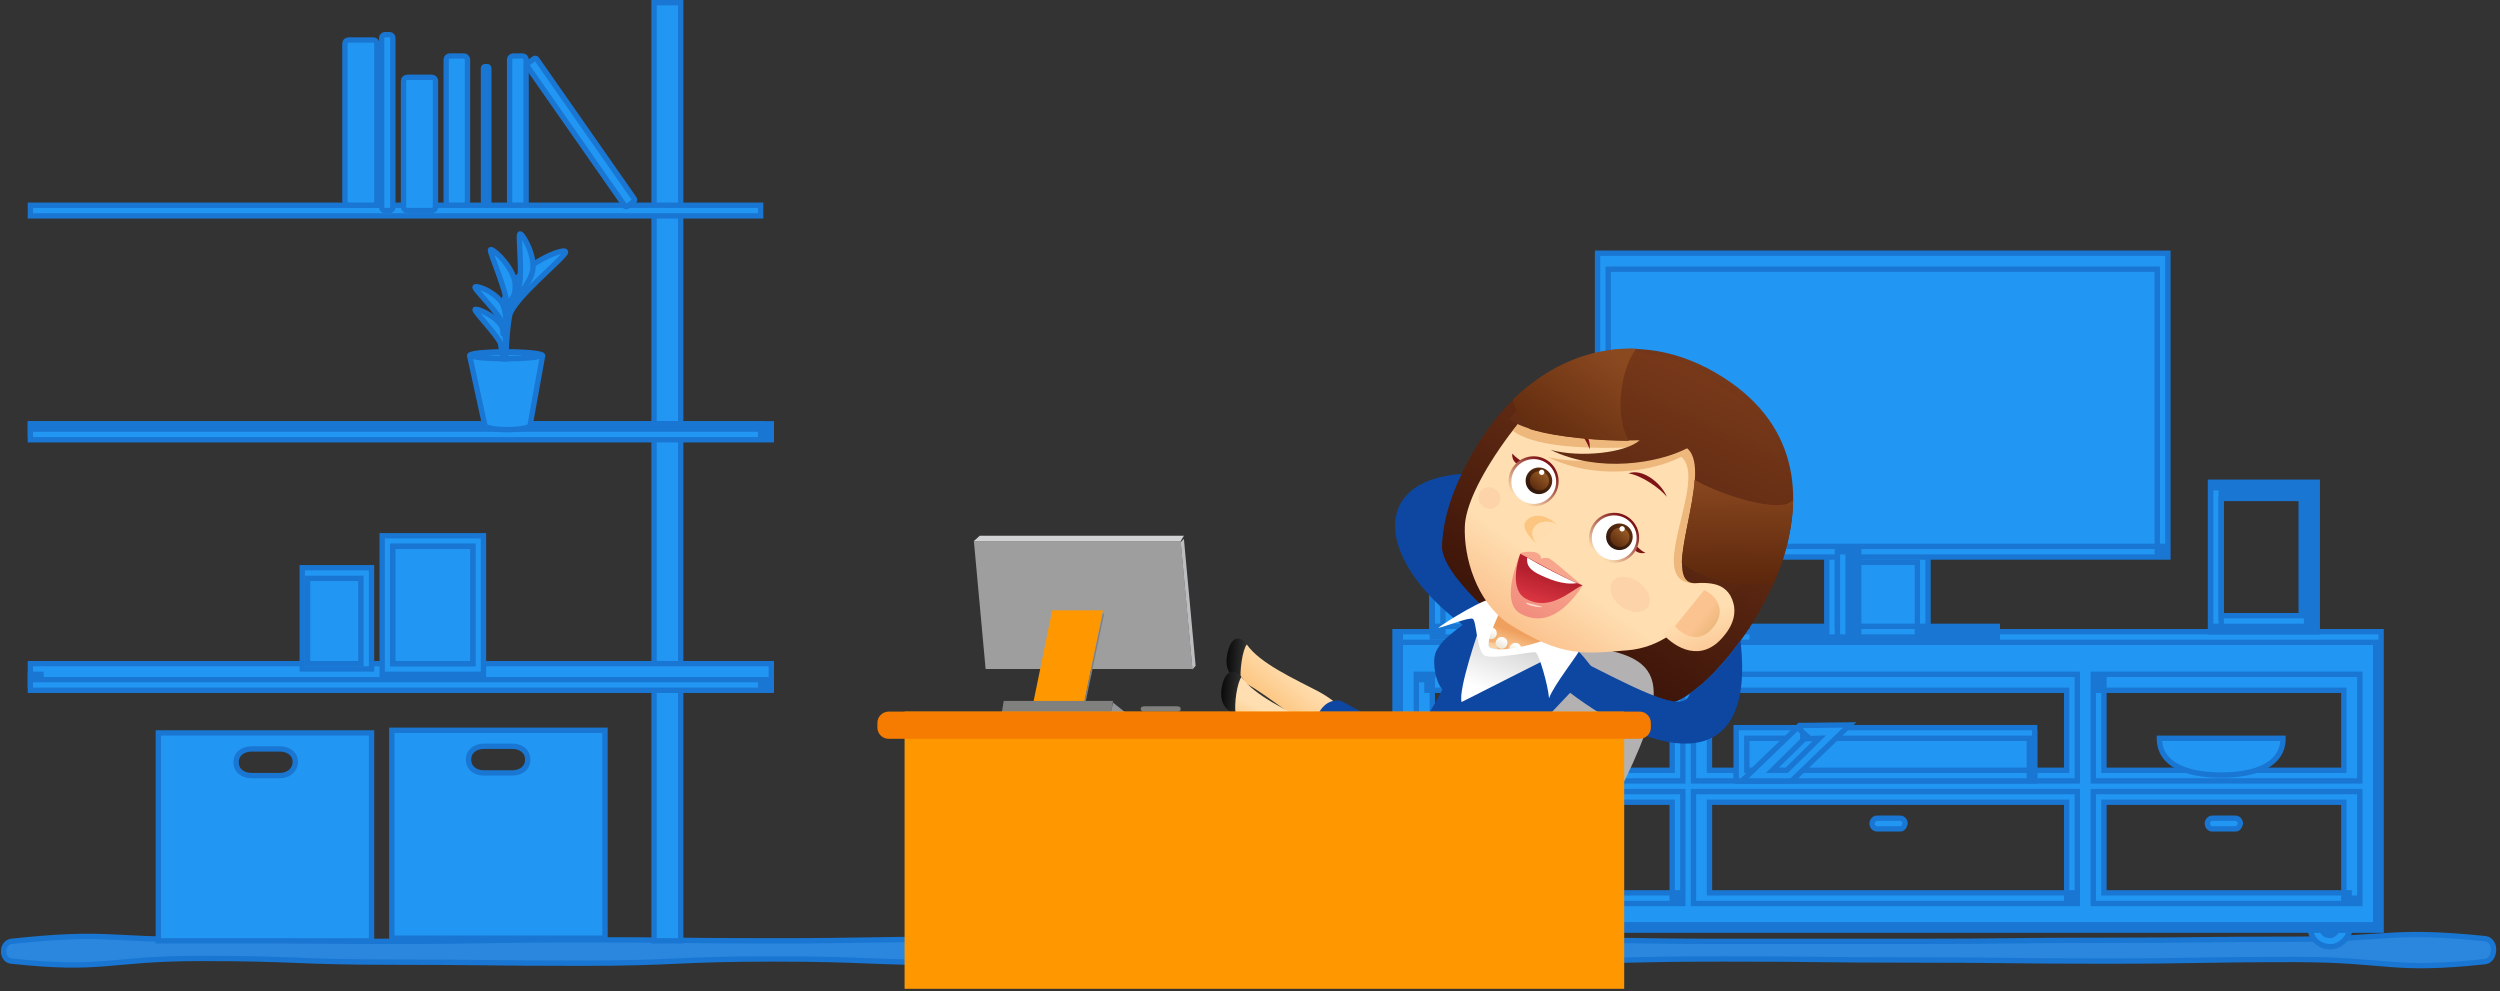 <svg width="469" height="186" viewBox="0 0 469 186" xmlns="http://www.w3.org/2000/svg"><rect x="0" y="0" width="469" height="186" fill="#333333" stroke="none"/><title>footerheronobg</title><defs><linearGradient x1="-6.077%" y1="43.974%" x2="103.927%" y2="54.556%" id="linearGradient-1"><stop offset="0%"/><stop stop-color="#484848" offset="100%"/></linearGradient><linearGradient x1="63.495%" y1="27.593%" x2="35.899%" y2="68.926%" id="linearGradient-2"><stop stop-color="#FFDFB2" offset="0%"/><stop stop-color="#FBBB6C" offset="100%"/></linearGradient><linearGradient x1="-6.558%" y1="43.995%" x2="105.002%" y2="54.819%" id="linearGradient-3"><stop offset="0%"/><stop stop-color="#484848" offset="100%"/></linearGradient><linearGradient x1="52.086%" y1="45.379%" x2="35.53%" y2="75.676%" id="linearGradient-4"><stop stop-color="#FFDFB2" offset="0%"/><stop stop-color="#FBBB6C" offset="100%"/></linearGradient><linearGradient x1="76.626%" y1="9.582%" x2="31.21%" y2="80.023%" id="linearGradient-5"><stop stop-color="#7E3D1B" offset="0%"/><stop stop-color="#3F160A" offset="100%"/></linearGradient><linearGradient x1="-21.28%" y1="284.292%" x2="36.569%" y2="96.461%" id="linearGradient-6"><stop offset="0%"/><stop stop-color="#484848" offset="100%"/></linearGradient><linearGradient x1="54.702%" y1="-17.372%" x2="48.36%" y2="73.391%" id="linearGradient-7"><stop stop-color="#6BC9F2" offset="0%"/><stop stop-color="#327EC0" offset="100%"/></linearGradient><linearGradient x1="12.538%" y1="151.974%" x2="72.139%" y2="-.752%" id="linearGradient-8"><stop stop-color="#515050" offset="0%"/><stop stop-color="#99999A" offset="100%"/></linearGradient><linearGradient x1="34.033%" y1="97.083%" x2="93.606%" y2="-55.57%" id="linearGradient-9"><stop stop-color="#515050" offset="0%"/><stop stop-color="#99999A" offset="100%"/></linearGradient><linearGradient x1="12.487%" y1="152.18%" x2="72.089%" y2="-.547%" id="linearGradient-10"><stop stop-color="#515050" offset="0%"/><stop stop-color="#99999A" offset="100%"/></linearGradient><linearGradient x1="94.437%" y1="-45.853%" x2="24.845%" y2="104.192%" id="linearGradient-11"><stop stop-color="#515050" offset="0%"/><stop stop-color="#99999A" offset="100%"/></linearGradient><linearGradient x1="12.345%" y1="152.356%" x2="71.947%" y2="-.371%" id="linearGradient-12"><stop stop-color="#515050" offset="0%"/><stop stop-color="#99999A" offset="100%"/></linearGradient><linearGradient x1="33.929%" y1="97.464%" x2="93.502%" y2="-55.189%" id="linearGradient-13"><stop stop-color="#515050" offset="0%"/><stop stop-color="#99999A" offset="100%"/></linearGradient><linearGradient x1="12.448%" y1="152.093%" x2="71.549%" y2="-.633%" id="linearGradient-14"><stop stop-color="#515050" offset="0%"/><stop stop-color="#99999A" offset="100%"/></linearGradient><linearGradient x1="94.41%" y1="-45.971%" x2="24.818%" y2="104.073%" id="linearGradient-15"><stop stop-color="#515050" offset="0%"/><stop stop-color="#99999A" offset="100%"/></linearGradient><linearGradient x1="59.755%" y1=".715%" x2="38.065%" y2="177.151%" id="linearGradient-16"><stop stop-color="#515050" offset="0%"/><stop stop-color="#99999A" offset="100%"/></linearGradient><linearGradient x1="51.418%" y1="44.937%" x2="5.738%" y2="210.203%" id="linearGradient-17"><stop offset="0%"/><stop stop-color="#484848" offset="100%"/></linearGradient><linearGradient x1="61.811%" y1="-28.142%" x2="41.065%" y2="109.402%" id="linearGradient-18"><stop offset="0%"/><stop stop-color="#484848" offset="100%"/></linearGradient><linearGradient x1="40.872%" y1="177.925%" x2="32.377%" y2="324.915%" id="linearGradient-19"><stop offset="0%"/><stop stop-color="#484848" offset="100%"/></linearGradient><linearGradient x1="36.545%" y1="114.616%" x2="5.981%" y2="261.525%" id="linearGradient-20"><stop offset="0%"/><stop stop-color="#484848" offset="100%"/></linearGradient><linearGradient x1="42.546%" y1="148.625%" x2="33.809%" y2="241.952%" id="linearGradient-21"><stop offset="0%"/><stop stop-color="#484848" offset="100%"/></linearGradient><linearGradient x1="36.446%" y1="115.302%" x2="5.882%" y2="262.211%" id="linearGradient-22"><stop offset="0%"/><stop stop-color="#484848" offset="100%"/></linearGradient><linearGradient x1="14.482%" y1="197.917%" x2="-18.894%" y2="336.955%" id="linearGradient-23"><stop offset="0%"/><stop stop-color="#484848" offset="100%"/></linearGradient><linearGradient x1="77.566%" y1="-19.25%" x2="2.187%" y2="157.266%" id="linearGradient-24"><stop offset="0%"/><stop stop-color="#484848" offset="100%"/></linearGradient><linearGradient x1="67.889%" y1="-36.148%" x2="32.235%" y2="135.228%" id="linearGradient-25"><stop offset="0%"/><stop stop-color="#484848" offset="100%"/></linearGradient><linearGradient x1="3.648%" y1="174.063%" x2="51.079%" y2="44.356%" id="linearGradient-26"><stop offset="0%"/><stop stop-color="#484848" offset="100%"/></linearGradient><linearGradient x1="10.096%" y1="155.985%" x2="76.623%" y2="-31.297%" id="linearGradient-27"><stop offset="0%"/><stop stop-color="#484848" offset="100%"/></linearGradient><linearGradient x1="3.283%" y1="174.945%" x2="49.358%" y2="45.237%" id="linearGradient-28"><stop offset="0%"/><stop stop-color="#484848" offset="100%"/></linearGradient><linearGradient x1="11.838%" y1="115.398%" x2="-70.859%" y2="265.438%" id="linearGradient-29"><stop offset="0%"/><stop stop-color="#484848" offset="100%"/></linearGradient><linearGradient x1="41.382%" y1="70.988%" x2="54.954%" y2="34.06%" id="linearGradient-30"><stop stop-color="#FFF" offset="0%"/><stop stop-color="#D3D3D3" offset="100%"/></linearGradient><linearGradient x1="48.127%" y1="90.136%" x2="56.269%" y2="-78.2%" id="linearGradient-31"><stop offset="0%"/><stop stop-color="#484848" offset="100%"/></linearGradient><linearGradient x1="33.998%" y1="91.931%" x2="49.413%" y2="53.775%" id="linearGradient-32"><stop stop-color="#FFDFB2" offset="0%"/><stop stop-color="#EFA05E" offset="100%"/></linearGradient><linearGradient x1="68.772%" y1="15.466%" x2="34.749%" y2="78.056%" id="linearGradient-33"><stop stop-color="#FFF" offset="0%"/><stop stop-color="#EFE9DA" offset="100%"/></linearGradient><linearGradient x1="68.991%" y1="15.025%" x2="34.948%" y2="77.654%" id="linearGradient-34"><stop stop-color="#FFF" offset="0%"/><stop stop-color="#EFE9DA" offset="100%"/></linearGradient><linearGradient x1="68.075%" y1="16.773%" x2="34.035%" y2="79.399%" id="linearGradient-35"><stop stop-color="#FFF" offset="0%"/><stop stop-color="#EFE9DA" offset="100%"/></linearGradient><linearGradient x1="36.845%" y1="71.635%" x2="22.246%" y2="92.163%" id="linearGradient-36"><stop stop-color="#FFDFB2" offset="0%"/><stop stop-color="#FBC38F" offset="100%"/></linearGradient><linearGradient x1="44.447%" y1="41.224%" x2="62.498%" y2="97.357%" id="linearGradient-37"><stop stop-color="#FFDFB2" offset="0%"/><stop stop-color="#FBC38F" offset="100%"/></linearGradient><linearGradient x1="82.824%" y1="79.272%" x2="50.125%" y2="51.639%" id="linearGradient-38"><stop stop-color="#E5B274" offset="0%"/><stop stop-color="#FBC38F" offset="100%"/></linearGradient><linearGradient x1="72.691%" y1="7.87%" x2="6.598%" y2="126.751%" id="linearGradient-39"><stop stop-color="#7E3D1B" offset="0%"/><stop stop-color="#3F160A" offset="100%"/></linearGradient><linearGradient x1="50.31%" y1="-4.596%" x2="49.685%" y2="98.037%" id="linearGradient-40"><stop stop-color="#8B4920" offset="0%"/><stop stop-color="#5C270C" offset="100%"/></linearGradient><linearGradient x1="98.305%" y1="23.063%" x2="21.922%" y2="103.104%" id="linearGradient-41"><stop stop-color="#8B4920" offset="0%"/><stop stop-color="#602B0E" offset="100%"/></linearGradient><linearGradient x1="59.371%" y1="21.513%" x2="18.155%" y2="98.714%" id="linearGradient-42"><stop stop-color="#F7A58C" offset="0%"/><stop stop-color="#F0857A" offset="100%"/></linearGradient><linearGradient x1="51.53%" y1="36.499%" x2="25.582%" y2="102.478%" id="linearGradient-43"><stop stop-color="#B41F2D" offset="0%"/><stop stop-color="#EC404B" offset="100%"/></linearGradient><linearGradient x1="20.889%" y1="85.525%" x2="77.46%" y2="16.557%" id="linearGradient-44"><stop stop-color="#FFDFB2" offset="0%"/><stop stop-color="#7E1416" offset="100%"/></linearGradient><linearGradient x1="75.195%" y1="19.249%" x2="17.598%" y2="89.468%" id="linearGradient-45"><stop stop-color="#5A2C0E" offset="0%"/><stop stop-color="#2E160C" offset="100%"/></linearGradient><linearGradient x1="79.423%" y1="14.104%" x2="18.083%" y2="88.885%" id="linearGradient-46"><stop stop-color="#955924" offset="0%"/><stop stop-color="#5C2C0F" offset="100%"/></linearGradient><linearGradient x1="21.131%" y1="85.186%" x2="77.702%" y2="16.219%" id="linearGradient-47"><stop stop-color="#FFDFB2" offset="0%"/><stop stop-color="#7E1416" offset="100%"/></linearGradient><linearGradient x1="75.873%" y1="18.422%" x2="18.251%" y2="88.671%" id="linearGradient-48"><stop stop-color="#5A2C0E" offset="0%"/><stop stop-color="#2E160C" offset="100%"/></linearGradient><linearGradient x1="79.164%" y1="14.479%" x2="17.817%" y2="89.269%" id="linearGradient-49"><stop stop-color="#955924" offset="0%"/><stop stop-color="#5C2C0F" offset="100%"/></linearGradient></defs><g id="Page-1" fill="none" fill-rule="evenodd"><g id="footerheronobg"><path d="M466.2,180.4 C448.4,182.3 448.3,180 430.5,180 C412.6,180 412.6,180.3 394.8,180.3 C376.9,180.3 376.9,180.1 359.1,180.1 C341.2,180.1 341.2,179.9 323.4,179.9 C305.5,179.9 305.5,180.3 287.7,180.3 C269.8,180.3 269.8,180.1 252,180.1 C234.1,180.1 234.1,180.7 216.3,180.7 C198.4,180.7 198.4,180.6 180.6,180.6 C162.7,180.6 162.7,179.9 144.9,179.9 C127,179.9 127,180.7 109.2,180.7 C91.3,180.7 91.3,180.5 73.5,180.5 C55.6,180.5 55.6,179.8 37.8,179.8 C20,179.8 19.8,182.2 2.1,180.3 C0.2,180.1 0.2,176.9 2.1,176.6 C19.9,174.7 19.9,176.3 37.8,176.3 C55.7,176.3 55.7,176.6 73.5,176.6 C91.4,176.6 91.4,176.3 109.2,176.3 C127.1,176.3 127.1,176.5 144.9,176.5 C162.8,176.5 162.8,176.2 180.6,176.2 C198.5,176.2 198.5,176.8 216.3,176.8 C234.2,176.8 234.2,176.5 252,176.5 C269.9,176.5 269.9,176.3 287.7,176.3 C305.6,176.3 305.6,176.6 323.4,176.6 L359.1,176.6 C377,176.6 377,176.4 394.8,176.4 C412.7,176.4 412.7,176.2 430.5,176.2 C448.4,176.2 448.5,174.3 466.3,176.1 C468.5,176.5 468.1,180.2 466.2,180.4 L466.2,180.4 Z" id="Shape" stroke="#1976D2" fill="#2A87DD"/><circle id="Oval" stroke="#1976D2" fill="#2196F3" cx="269.4" cy="174.2" r="2.7"/><path d="M272.1,173.5 L270.9,173.5 C270.9,174.5 270.7,174.6 270.5,174.9 C270.2,175.2 269.9,175.5 269.4,175.5 C269,175.5 268.6,175.4 268.3,175.1 C268,174.8 267.9,174.5 267.9,174.1 C267.9,173.7 268.1,173.3 268.3,173.1 C268.6,172.8 268.9,172.7 269.4,172.7 C269.8,172.7 270.2,172.5 270.5,172.8 C270.8,173.1 270.9,173.5 270.9,173.5 L272.1,173.5 L273.3,173.5 C273.3,171.5 271.6,170 269.5,170 C267.4,170 265.7,171.9 265.7,174 C265.7,176.1 267.4,177.6 269.5,177.6 C271.6,177.6 273.3,175.5 273.3,173.5 L272.1,173.5 L272.1,173.5 L272.1,173.5 Z" id="Shape" stroke="#1976D2" fill="#2196F3"/><circle id="Oval" stroke="#1976D2" fill="#2196F3" cx="437.1" cy="174.2" r="2.7"/><path d="M439.8,173.5 L438.6,173.5 C438.6,174.5 438.4,174.6 438.2,174.9 C437.9,175.2 437.6,175.5 437.1,175.5 C436.7,175.5 436.3,175.4 436,175.1 C435.7,174.8 435.6,174.5 435.6,174.1 C435.6,173.7 435.8,173.3 436,173.1 C436.3,172.8 436.6,172.7 437.1,172.7 C437.5,172.7 437.9,172.5 438.2,172.8 C438.5,173.1 438.6,173.5 438.6,173.5 L439.8,173.5 L441,173.5 C441,171.5 439.3,170 437.2,170 C435.1,170 433.4,171.9 433.4,174 C433.4,176.1 435.1,177.6 437.2,177.6 C439.3,177.6 441,175.5 441,173.5 L439.8,173.5 L439.8,173.5 L439.8,173.5 Z" id="Shape" stroke="#1976D2" fill="#2196F3"/><path d="M262.7,119.5 L262.7,173.5 L445.7,173.5 L445.7,119.5 L262.7,119.5 L262.7,119.5 Z M267.7,127.5 L314.7,127.5 L314.7,145.5 L267.7,145.5 L267.7,127.5 L267.7,127.5 Z M314.7,168.5 L267.7,168.5 L267.7,149.5 L314.7,149.5 L314.7,168.5 L314.7,168.5 Z M318.7,127.5 L388.7,127.5 L388.7,145.5 L318.7,145.5 L318.7,127.5 L318.7,127.5 Z M388.7,168.5 L319.7,168.5 L319.7,149.5 L388.7,149.5 L388.7,168.5 L388.7,168.5 Z M393.7,127.5 L440.7,127.5 L440.7,145.5 L393.7,145.5 L393.7,127.5 L393.7,127.5 Z M440.7,168.5 L393.7,168.5 L393.7,149.5 L440.7,149.5 L440.7,168.5 L440.7,168.5 Z" id="Shape" stroke="#1976D2" fill="#2196F3"/><path d="M262.7,119.5 L261.7,119.5 L261.7,174.5 L446.7,174.5 L446.7,118.5 L261.7,118.5 L261.7,119.5 L262.7,119.5 L262.7,120.5 L445.7,120.5 L445.7,173.5 L262.7,173.5 L262.7,119.5 L262.7,119.5 L262.7,121.3 L262.7,119.5 L262.7,119.5 Z M267.7,127.5 L267.7,129.5 L313.7,129.5 L313.7,144.5 L268.7,144.5 L268.7,127.5 L267.7,127.5 L267.7,129.3 L267.7,127.5 L265.7,127.5 L265.7,146.5 L315.7,146.5 L315.7,126.5 L265.7,126.5 L265.7,127.5 L267.7,127.5 L267.7,127.5 Z M314.7,168.5 L314.7,167.5 L268.7,167.5 L268.7,150.5 L313.7,150.5 L313.7,168.5 L314.7,168.5 L314.7,167.1 L314.7,168.5 L315.7,168.5 L315.7,148.5 L265.7,148.5 L265.7,169.5 L315.7,169.5 L315.7,168.5 L314.7,168.5 L314.7,168.5 Z M318.7,127.5 L318.7,129.5 L387.7,129.5 L387.7,144.5 L320.7,144.5 L320.7,127.5 L318.7,127.5 L318.7,129.3 L318.7,127.5 L317.7,127.5 L317.7,146.5 L389.7,146.5 L389.7,126.5 L317.7,126.5 L317.7,127.5 L318.7,127.5 L318.7,127.5 Z M388.7,168.5 L388.7,167.5 L320.7,167.5 L320.7,150.5 L387.7,150.5 L387.7,168.5 L388.7,168.5 L388.7,167.1 L388.7,168.5 L389.7,168.5 L389.7,148.5 L317.7,148.5 L317.7,169.5 L389.7,169.5 L389.7,168.5 L388.7,168.5 L388.7,168.5 Z M393.7,127.5 L393.7,129.5 L439.7,129.5 L439.7,144.5 L394.7,144.5 L394.7,127.5 L393.7,127.5 L393.7,129.3 L393.7,127.5 L392.7,127.5 L392.7,146.5 L442.7,146.5 L442.7,126.5 L392.7,126.5 L392.7,127.5 L393.7,127.5 L393.7,127.5 Z M440.7,168.5 L440.7,167.5 L394.7,167.5 L394.7,150.5 L439.7,150.5 L439.7,168.5 L440.7,168.5 L440.7,167.1 L440.7,168.5 L442.7,168.5 L442.7,148.5 L392.7,148.5 L392.7,169.5 L442.7,169.5 L442.7,168.5 L440.7,168.5 L440.7,168.5 Z" id="Shape" stroke="#1976D2" fill="#2196F3"/><path id="Rectangle-path" stroke="#1976D2" fill="#2196F3" d="M329.7 118.5H373.7V119.5H329.7z"/><path d="M373.7,119.5 L373.7,118.5 L330.9,118.5 L330.9,118.5 L329.7,118.5 L329.7,119.5 L371.5,119.5 L371.5,119.5 L373.7,119.5 L373.7,118.7 L373.7,119.5 L374.7,119.5 L374.7,117.5 L328.7,117.5 L328.7,120.5 L374.7,120.5 L374.7,119.5 L373.7,119.5 Z" id="Shape" stroke="#1976D2" fill="#2196F3"/><path id="Rectangle-path" stroke="#1976D2" fill="#2196F3" d="M343.7 104.5H360.7V118.5H343.7z"/><path d="M360.7,118.5 L360.7,117.5 L344.7,117.5 L344.7,105.5 L359.7,105.5 L359.7,118.5 L360.7,118.5 L360.7,117.5 L360.7,118.5 L361.7,118.5 L361.7,103.5 L342.7,103.5 L342.7,119.5 L361.7,119.5 L361.7,118.5 L360.7,118.5 Z" id="Shape" stroke="#1976D2" fill="#2196F3"/><path id="Rectangle-path" stroke="#2196F3" fill="#2196F3" d="M300.7 49.5H405.7V103.5H300.7z"/><path d="M405.7,103.5 L405.7,102.5 L301.7,102.5 L301.7,50.5 L404.7,50.5 L404.7,103.5 L405.7,103.5 L405.7,102.2 L405.7,103.5 L406.7,103.5 L406.7,47.5 L299.7,47.5 L299.7,104.5 L406.7,104.5 L406.7,103.5 L405.7,103.5 Z" id="Shape" stroke="#1976D2" fill="#2196F3"/><path id="Rectangle-path" stroke="#1976D2" fill="#2196F3" d="M326.7 137.5H381.7V145.5H326.7z"/><path d="M381.7,145.5 L381.7,144.5 L327.7,144.5 L327.7,138.5 L380.7,138.5 L380.7,145.5 L381.7,145.5 L381.7,145.1 L381.7,145.5 L381.7,145.5 L381.7,136.5 L325.7,136.5 L325.7,146.5 L381.7,146.5 L381.7,145.5 Z" id="Shape" stroke="#1976D2" fill="#2196F3"/><path d="M277.4,118.5 L270.7,118.5 L268.6,118.5 L268.6,105.1 C268.6,104.4 269.9,103.5 270.7,103.5 L277.4,103.5 C278.1,103.5 278.7,104.4 278.7,105.1 L278.7,118.5 L277.4,118.5 L277.4,118.5 Z" id="Shape" stroke="#1976D2" fill="#2196F3"/><path d="M276.7,119 L276.7,117.5 L270.8,117.5 L268.7,117.5 L268.7,118.5 L270.7,118.5 L270.7,105.5 L270.8,105.5 L277.5,105.5 L277.8,105.5 L277.8,118.5 L278.8,118.5 L278.8,117.5 L276.8,117.5 L276.8,119 L276.8,119.5 L278.9,119.5 L279.8,119.5 L279.8,105.1 C279.8,103.7 278.9,102.5 277.5,102.5 L270.8,102.5 C269.4,102.5 268.7,103.7 268.7,105.1 L268.7,119.5 L269.4,119.5 L270.7,119.5 L276.6,119.5 L276.6,119 L276.7,119 L276.7,119 Z" id="Shape" stroke="#1976D2" fill="#2196F3"/><path d="M273.7,103.8 C273.7,101.7 274.4,100 275.3,100" id="Shape" stroke="#1976D2" fill="#2196F3"/><path d="M274.7,103.6 C274.7,102.7 275,102 275.2,101.5 C275.3,101.3 275.5,101.1 275.5,101.1 L275.5,101.1 L275.4,100.9 L275.5,101.1 L275.6,101.1 L275.5,100.9 L275.2,101.1 L274.7,100.7 L274.7,101.1 L274.8,101.1 L274.7,100.7 L274.7,101.1 L274.7,98.8 C274.7,98.8 274.5,98.9 274.2,99 C273.8,99.2 273.6,99.5 273.4,99.8 C273,100.3 272.9,100.7 272.7,101.4 C272.5,102.1 272.5,103.4 272.5,103.4 L274.6,103.4 L274.6,103.6 L274.7,103.6 L274.7,103.6 Z" id="Shape" stroke="#1976D2" fill="#2196F3"/><path d="M287.2,118.5 L281.9,118.5 L280.6,118.5 L280.6,109.8 C280.6,109.3 281.3,108.5 281.9,108.5 L287.2,108.5 C287.8,108.5 288.7,109.3 288.7,109.8 L288.7,118.5 L287.2,118.5 L287.2,118.5 Z" id="Shape" stroke="#1976D2" fill="#2196F3"/><path d="M287.7,119 L287.7,117.5 L282,117.5 L280.7,117.5 L280.7,118.5 L281.7,118.5 L281.7,109.5 L281.7,109.5 L282.1,109.7 L282.1,109.5 L281.7,109.5 L282.1,109.8 L281.9,109.8 L282,110 C282,110 282,110 282.1,109.9 L281.9,109.8 L282,110 L282,110 L282,110 L282,110 L282,110 L282,109.7 L282,109.4 L287.3,109.4 L287.3,109.7 L287.3,109.7 L287.2,109.9 L287.3,110 L287.3,109.9 L287.2,109.8 L287.5,109.4 L287.1,109.4 C287.1,109.4 287.1,109.6 287.2,109.6 L287.5,109.4 L286.7,109.4 L286.7,118.4 L288.7,118.4 L288.7,117.4 L287.7,117.4 L287.7,119 L287.7,119.5 L288.3,119.5 L289.7,119.5 L289.7,109.8 C289.7,109.2 289.3,108 288.8,107.6 C288.4,107.3 287.7,106.4 287.2,106.4 L281.9,106.4 C281.3,106.4 280.8,107.2 280.4,107.6 C280,107.9 279.7,109.1 279.7,109.8 L279.7,119.5 L280.9,119.5 L282,119.5 L287.7,119.5 L287.7,119 L287.7,119 L287.7,119 Z" id="Shape" stroke="#1976D2" fill="#2196F3"/><path d="M284.3,108.9 C284.3,107.5 284.9,106.4 285.6,106.4" id="Shape" stroke="#1976D2" fill="#2196F3"/><path d="M285.7,109.1 C285.7,108.6 285.7,108 285.8,107.8 L285.8,107.6 L285.8,107.5 L285.8,107.5 L285.6,107.2 L285.6,107.5 L285.8,107.4 L285.6,107.1 L285.6,107.4 L285.6,105.1 C284.6,105.1 284.6,105.3 284.3,105.6 C283.8,106 283.5,106.3 283.3,106.8 C283.1,107.3 283,108.4 283,108.4 L285.6,108.4 L285.7,109.1 L285.7,109.1 L285.7,109.1 Z" id="Shape" stroke="#1976D2" fill="#2196F3"/><path d="M302.8,144.5 L274.2,144.5 C273.9,144.5 273.7,144.9 273.7,144.7 L273.7,143.7 C273.7,143.4 274,142.5 274.2,138.5 L302.8,138.5 C303.1,142.5 303.7,143.5 303.7,143.7 L303.7,144.7 C303.7,144.9 303.1,144.5 302.8,144.5 L302.8,144.5 Z" id="Shape" stroke="#1976D2" fill="#2196F3"/><path d="M303.7,145.2 L303.7,143.5 L273.7,143.5 L273.7,144.5 L274.9,144.5 C274.9,143.5 274.7,144 273.7,144 L273.7,144.5 L274.7,144.5 L274.7,143.5 L274.3,143.5 L274.9,143.6 L274.9,143.5 L274.3,143.5 L274.9,143.7 L274.5,143.7 L274.8,143.8 L274.8,143.8 L274.4,143.8 L274.7,143.9 C274.7,143.9 274.7,143.8 274.8,143.6 C274.9,143.1 274.8,142 275,139.3 L273.6,139.2 L273.6,140.5 L303.6,140.5 L303.6,139.2 L302,139.3 C302.1,141.4 302,142.5 302.1,143.1 L302.1,143.8 L302.1,143.9 L302.2,143.8 L301.6,143.8 L301.6,143.8 L302.2,143.7 L302,143.6 L302.8,143.4 L302.2,143.4 L302.2,143.5 L302.8,143.4 L301.7,143.4 L301.7,144.4 L303.7,144.4 L303.7,144 C301.7,144 302.1,143.5 302.1,144.5 L303.7,144.5 L303.7,144 L303.7,145.2 L303.7,146.4 L303.7,144.8 L303.7,143.8 C303.7,143.7 304.1,143.6 304.1,143.5 C304.1,143.4 304.3,143.3 304.2,143.2 C304.1,142.8 304.1,141.6 303.9,138.9 L303.9,137.6 L273.1,137.6 L273,138.9 C272.9,140.9 272.8,142.1 272.7,142.6 C272.7,142.9 272.6,143.1 272.6,143.2 C272.6,143.3 272.1,143.3 272.1,143.4 C272.1,143.5 271.6,143.6 271.6,143.7 L271.6,144.7 C271.6,145.6 273.2,145.5 274.1,145.5 L303.6,145.5 L303.7,145.2 L303.7,145.2 L303.7,145.2 Z" id="Shape" stroke="#1976D2" fill="#2196F3"/><path d="M428.3,138.5 C428.3,143.5 423.1,145.4 416.7,145.4 C410.3,145.4 405.1,143.5 405.1,138.5 L428.3,138.5 L428.3,138.5 Z" id="Shape" stroke="#1976D2" fill="#2196F3"/><path d="M291.4,154.5 L287,154.5 C286.5,154.5 286.1,154 286.1,153.5 C286.1,153 286.5,152.5 287,152.5 L291.4,152.5 C291.9,152.5 292.3,153 292.3,153.5 C292.3,154 291.9,154.5 291.4,154.5 L291.4,154.5 Z" id="Shape" stroke="#1976D2" fill="#2196F3"/><path d="M291.7,154.5 L291.7,153.5 L286.7,153.5 L286.7,153.5 L287.4,153.5 C287.4,153.5 287.8,153.3 286.8,153.3 L286.8,153.5 L287.4,153.5 L286.8,153.5 L286.8,153.9 C287.8,153.9 287.4,153.5 287.4,153.5 L286.7,153.5 L286.7,153.5 L291.5,153.5 L291.5,153.5 L291.1,153.5 L291.7,153.9 L291.7,153.5 L291.1,153.5 L291.7,153.5 L291.7,153.3 C291.7,153.3 291.2,153.5 291.1,153.5 L291.7,153.5 L291.7,153.3 L291.7,154.5 L291.7,155.7 C292.7,155.7 293.6,154.7 293.6,153.6 C293.6,152.5 292.6,151.5 291.4,151.5 L287,151.5 C285.9,151.5 285,152.4 285,153.5 C285,154.6 285.9,155.5 287,155.5 L291.7,155.5 L291.7,154.5 L291.7,154.5 Z" id="Shape" stroke="#1976D2" fill="#2196F3"/><path d="M356.5,155.5 L352.1,155.5 C351.6,155.5 351.2,155 351.2,154.5 C351.2,154 351.6,153.5 352.1,153.5 L356.5,153.5 C357,153.5 357.4,154 357.4,154.5 C357.3,155 357,155.5 356.5,155.5 L356.5,155.5 Z" id="Shape" stroke="#1976D2" fill="#2196F3"/><path d="M419.4,155.5 L415,155.5 C414.5,155.5 414.1,155 414.1,154.5 C414.1,154 414.5,153.5 415,153.5 L419.4,153.5 C419.9,153.5 420.3,154 420.3,154.5 C420.2,155 419.9,155.5 419.4,155.5 L419.4,155.5 Z" id="Shape" stroke="#1976D2" fill="#2196F3"/><path d="M414.7,90.5 L414.7,118.5 L434.7,118.5 L434.7,90.5 L414.7,90.5 L414.7,90.5 Z M432.7,115.5 L416.7,115.5 L416.7,93.5 L432.7,93.5 L432.7,115.5 L432.7,115.5 Z" id="Shape" stroke="#1976D2" fill="#2196F3"/><path d="M414.7,91.1 L414.7,91.1 L414.7,118.5 L434.7,118.5 L434.7,90.5 L414.7,90.5 L414.7,90.5 L414.7,90.5 L414.7,91.5 L433.7,91.5 L433.7,117.5 L414.7,117.5 L414.7,91.1 L414.7,91.1 L414.7,91.8 L414.7,91.1 L414.7,91.1 Z M432.7,115.5 L432.7,115.5 L416.7,115.5 L416.7,93.5 L431.7,93.5 L431.7,115.5 L432.7,115.5 L432.7,116.3 L432.7,116.2 L432.7,116.2 L432.7,92.5 L416.7,92.5 L416.7,117.5 L432.7,117.5 L432.7,115.5 L432.7,115.5 L432.7,115.5 Z" id="Shape" stroke="#1976D2" fill="#2196F3"/><path id="Rectangle-path" stroke="#1976D2" fill="#2196F3" d="M346.7 104.5H347.7V118.5H346.7z"/><path d="M347.7,118.5 L347.7,117.2 L347.7,117.2 L347.7,105.6 L347.7,105.6 L347.7,104.5 L346.7,104.5 L346.7,118.5 L347.7,118.5 L347.7,117.5 L347.7,118.5 L348.7,118.5 L348.7,103.5 L344.7,103.5 L344.7,119.5 L348.7,119.5 L348.7,118.5 L347.7,118.5 Z" id="Shape" stroke="#1976D2" fill="#2196F3"/><path d="M338.2,137.2 L329.7,145.5 L335.6,145.5 L344.2,137.1 L338.2,137.2 Z" id="Shape" stroke="#1976D2" fill="#2196F3"/><path d="M338.2,137.5 L337.4,136.3 L326.8,146.5 L336.1,146.5 L347,136 L337.7,136.1 L337.4,136.6 L338.2,137.4 L338.2,138.6 L341.3,138.5 L335.2,144.5 L332.5,144.5 L339,138.1 L338.2,137.4 L338.2,138.6 L338.2,137.5 Z" id="Shape" stroke="#1976D2" fill="#2196F3"/><path id="Rectangle-path" stroke="#1976D2" fill="#2196F3" d="M122.7 0.5H127.7V176.5H122.7z"/><path id="Rectangle-path" stroke="#1976D2" fill="#2196F3" d="M5.7 38.5H142.7V40.5H5.7z"/><path id="Rectangle-path" stroke="#1976D2" fill="#2196F3" d="M5.7 79.5H142.7V81.5H5.7z"/><path d="M143.7,81.5 L143.7,80.5 L7.7,80.5 L7.7,79.5 L5.7,79.5 L5.7,80.5 L142.7,80.5 L142.7,81.5 L143.7,81.5 L143.7,81 L143.7,81.5 L144.7,81.5 L144.7,79.5 L5.7,79.5 L5.7,82.5 L144.7,82.5 L144.7,81.5 L143.7,81.5 Z" id="Shape" stroke="#1976D2" fill="#2196F3"/><path id="Rectangle-path" stroke="#1976D2" fill="#2196F3" d="M5.7 126.5H142.7V128.5H5.7z"/><path d="M143.7,128.5 L143.7,127.5 L7.7,127.5 L7.7,126.5 L5.7,126.5 L5.7,127.5 L142.7,127.5 L142.7,128.5 L143.7,128.5 L143.7,127.4 L143.7,128.5 L144.7,128.5 L144.7,124.5 L5.7,124.5 L5.7,129.5 L144.7,129.5 L144.7,128.5 L143.7,128.5 Z" id="Shape" stroke="#1976D2" fill="#2196F3"/><path d="M56.7,106.5 L56.7,125.5 L69.7,125.5 L69.7,106.5 L56.7,106.5 L56.7,106.5 Z" id="Shape" stroke="#1976D2" fill="#2196F3"/><path id="Rectangle-path" stroke="#1976D2" fill="#2196F3" d="M57.7 108.5H67.7V124.5H57.7z"/><path d="M71.7,100.5 L71.7,126.5 L90.7,126.5 L90.7,100.5 L71.7,100.5 L71.7,100.5 Z M88.7,124.5 L73.7,124.5 L73.7,102.5 L88.7,102.5 L88.7,124.5 L88.7,124.5 Z" id="Shape" stroke="#1976D2" fill="#2196F3"/><path id="Rectangle-path" stroke="#1976D2" fill="#2196F3" d="M73.7 102.5H88.7V124.5H73.7z"/><path d="M70.7,37.8 C70.7,38.2 70.4,38.5 70,38.5 L65.4,38.5 C65,38.5 64.7,38.2 64.7,37.8 L64.7,8.2 C64.7,7.8 65,7.5 65.4,7.5 L70,7.5 C70.4,7.5 70.7,7.8 70.7,8.2 L70.7,37.8 L70.7,37.8 Z" id="Shape" stroke="#1976D2" fill="#2196F3"/><path d="M73.7,38.9 C73.7,39.2 73.4,39.5 73.1,39.5 L72.2,39.5 C71.9,39.5 71.6,39.2 71.6,38.9 L71.6,7.1 C71.6,6.8 71.9,6.5 72.2,6.5 L73.1,6.5 C73.4,6.5 73.7,6.8 73.7,7.1 L73.7,38.9 L73.7,38.9 Z" id="Shape" stroke="#1976D2" fill="#2196F3"/><path d="M118.9,37.8 L117.7,38.7 C117.5,38.8 117.3,38.8 117.2,38.6 L98.9,12.4 C98.8,12.2 98.8,12 99,11.9 L100.2,11 C100.4,10.9 100.6,10.9 100.7,11.1 L119,37.3 C119.1,37.4 119.1,37.6 118.9,37.8 L118.9,37.8 Z" id="Shape" stroke="#1976D2" fill="#2196F3"/><path d="M81.7,38.8 C81.7,39.2 81.4,39.5 81,39.5 L76.4,39.5 C76,39.5 75.7,39.2 75.7,38.8 L75.7,15.2 C75.7,14.8 76,14.5 76.4,14.5 L81,14.5 C81.4,14.5 81.7,14.8 81.7,15.2 L81.7,38.8 L81.7,38.8 Z" id="Shape" stroke="#1976D2" fill="#2196F3"/><path d="M87.7,37.8 C87.7,38.2 87.4,38.5 87,38.5 L84.4,38.5 C84,38.5 83.7,38.2 83.7,37.8 L83.7,11.2 C83.7,10.8 84,10.5 84.4,10.5 L87,10.5 C87.4,10.5 87.7,10.8 87.7,11.2 L87.7,37.8 L87.7,37.8 Z" id="Shape" stroke="#1976D2" fill="#2196F3"/><path d="M91.7,38.2 C91.7,38.4 91.6,38.5 91.4,38.5 L91,38.5 C90.8,38.5 90.7,38.4 90.7,38.2 L90.7,12.8 C90.7,12.6 90.8,12.5 91,12.5 L91.4,12.5 C91.6,12.5 91.7,12.6 91.7,12.8 L91.7,38.2 L91.7,38.2 Z" id="Shape" stroke="#1976D2" fill="#2196F3"/><path d="M98.7,37.8 C98.7,38.2 98.4,38.5 98,38.5 L96.3,38.5 C95.9,38.5 95.6,38.2 95.6,37.8 L95.6,11.2 C95.6,10.8 95.9,10.5 96.3,10.5 L98,10.5 C98.4,10.5 98.7,10.8 98.7,11.2 L98.7,37.8 L98.7,37.8 Z" id="Shape" stroke="#1976D2" fill="#2196F3"/><path d="M29.7,137.5 L29.7,176.5 L69.7,176.5 L69.7,137.5 L29.7,137.5 L29.7,137.5 Z M52.5,145.5 L47.2,145.5 C45.6,145.5 44.3,144.6 44.3,143 C44.3,141.4 45.6,140.5 47.2,140.5 L52.5,140.5 C54.1,140.5 55.4,141.4 55.4,143 C55.3,144.6 54,145.5 52.5,145.5 L52.5,145.5 Z" id="Shape" stroke="#1976D2" fill="#2196F3"/><path d="M73.5,137 L73.5,176 L113.5,176 L113.5,137 L73.5,137 L73.5,137 Z M96.1,145 L90.8,145 C89.2,145 87.9,144.1 87.9,142.5 C87.9,140.9 89.2,140 90.8,140 L96.1,140 C97.7,140 99,140.9 99,142.5 C99,144.1 97.7,145 96.1,145 L96.1,145 Z" id="Shape" stroke="#1976D2" fill="#2196F3"/><path d="M94.9,66 C91.1,66 88.1,66.3 88.1,66.7 L91,80 C91,80 92.2,80.6 95,80.6 C98.3,80.6 99.4,80 99.4,80 L101.8,66.7 C101.7,66.3 98.7,66 94.9,66 L94.9,66 Z" id="Shape" stroke="#1976D2" fill="#2196F3"/><ellipse id="Oval" stroke="#1976D2" fill="#2196F3" cx="94.9" cy="66.7" rx="6.4" ry=".6"/><path d="M94.9,67.3 L94.3,67.3 C93.8,64.8 93.2,57.2 95.8,53.6 C99,49 106.2,46.3 106.1,47.3 C106,48.3 96.3,56 95.6,59.2 C95,62.4 94.9,67.3 94.9,67.3 L94.9,67.3 Z" id="Shape" stroke="#1976D2" fill="#2196F3"/><path d="M94.4,67.2 L94.7,67.2 C94.9,66.1 95.2,62.6 94,61 C92.5,58.9 89.1,57.7 89.1,58.1 C89.1,58.6 93.7,63.3 94,64.7 C94.3,66.2 94.4,67.2 94.4,67.2 L94.4,67.2 Z" id="Shape" stroke="#1976D2" fill="#2196F3"/><path d="M94.3,60 L94.6,60.1 C95.4,58.9 97.2,54.9 96.5,52.4 C95.6,49.3 92.1,46.3 92,46.9 C91.9,47.5 95.2,55 95,56.9 C94.7,58.7 94.3,60 94.3,60 L94.3,60 Z" id="Shape" stroke="#1976D2" fill="#2196F3"/><path d="M95.8,56.4 L96.1,56.6 C97.1,55.7 99.9,52.6 100,50.2 C100.1,47.1 97.8,43.5 97.5,43.9 C97.2,44.4 98.1,52.2 97.3,53.8 C96.5,55.4 95.8,56.4 95.8,56.4 L95.8,56.4 Z" id="Shape" stroke="#1976D2" fill="#2196F3"/><path d="M94.4,62.5 L94.7,62.5 C94.9,61.5 95.2,58.2 94,56.6 C92.5,54.5 89.1,53.4 89.1,53.9 C89.1,54.4 93.7,58.9 94,60.3 C94.3,61.7 94.4,62.5 94.4,62.5 L94.4,62.5 Z" id="Shape" stroke="#1976D2" fill="#2196F3"/><g id="Group" transform="translate(164 65)"><path d="M68.8,62.9 C67.7,62.4 65.6,61.4 66.2,57.9 C66.8,54.4 68.6,54 70,56 C71.4,58 71.2,63.9 68.8,62.9 L68.8,62.9 Z" id="Shape" fill="url(#linearGradient-1)"/><path d="M83.3,64.7 C78.7,62.3 72.3,59.4 69.9,55.9 C69.1,56.9 68.5,60.9 68.8,62.8 C71.6,63.8 79.2,69.9 82.1,71.8 C81.4,76.3 86.7,79.9 87.2,76.8 C87.9,72.7 88.5,71.2 88.4,69.6 C88.3,68 85.9,66.1 83.3,64.7 L83.3,64.7 Z" id="Shape" fill="url(#linearGradient-2)"/><path d="M67.8,69 C66.7,68.6 64.6,67.5 65.2,64 C65.8,60.5 67.6,60.4 69,62.1 C70.5,64 69.8,69.7 67.8,69 L67.8,69 Z" id="Shape" fill="url(#linearGradient-3)"/><path d="M82.3,70.8 C77.7,68.4 71.3,65.5 68.9,62 C68.1,63 67.5,67 67.8,68.9 C70.6,69.9 78.2,76 81.1,77.9 C81.5,79.8 86.5,81.1 87,78 C87.1,77.5 87.3,76.4 87.4,75.7 C87.7,74.1 84.9,72.2 82.3,70.8 L82.3,70.8 Z" id="Shape" fill="url(#linearGradient-4)"/><path d="M157.8,4.9 C141.1,-4.8 122.8,2 112.7,19.2 C107,28.9 105.9,35.8 106.7,41.6 C108,50.8 139.5,71 150.4,66.6 C161.5,62.1 189.4,23.2 157.8,4.9 L157.8,4.9 Z" id="Shape" fill="url(#linearGradient-5)"/><path d="M128.1,74.3 C126.4,73.9 125.1,74.8 124.6,76.2 C124.4,76.8 121.2,86.2 121.2,86.2 C120.9,87.1 119.8,87.8 118.9,87.6 L114.3,86.7 L113.8,88.3 L118.3,89.2 L123.4,90.3 C125.2,90.7 127.2,89.5 127.8,87.7 L131.2,77.7 C131.7,76.3 130.2,74.7 128.1,74.3 L128.1,74.3 Z" id="Shape" fill="#8A8A8A"/><path d="M127.8,87.6 C127.8,87.6 130.9,78.3 131.2,77.6 C131.4,76.9 131.5,75 128,74.3 C129.4,74.8 130.1,75.8 129.6,77.3 C129.4,77.9 126.2,87.3 126.2,87.3 C125.9,88.2 124.8,88.9 123.9,88.7 L114.2,86.7 L113.7,88.3 L123.4,90.3 C125.2,90.6 127.2,89.4 127.8,87.6 L127.8,87.6 Z" id="Shape" fill="url(#linearGradient-6)"/><path d="M136.8,56.8 C126,54.4 118,58.7 110.2,74.9 C107.9,79.6 113.2,81.9 123.6,84 L123.6,84 L123.6,84 C134,86.2 138.6,86 140.9,81.2 C149.2,64 147.8,58.9 136.8,56.8 L136.8,56.8 Z" id="Shape" fill="#B3B1B2"/><path d="M132.7,86.5 C132.5,87.4 131.7,87.9 130.8,87.7 L98.2,80.9 C97.3,80.7 96.8,79.9 97,79 L97.5,76.8 C97.7,75.9 98.5,75.4 99.4,75.6 L132,82.4 C132.9,82.6 133.4,83.4 133.2,84.3 L132.7,86.5 L132.7,86.5 Z" id="Shape" fill="url(#linearGradient-7)"/><path d="M118.1,97 C118,97.7 117.8,99 118.1,99 C118.4,99 118.6,99.1 118.8,99.1 C119.2,99.2 119.8,98.4 120,97.3 C120.2,96.2 120,95.3 119.6,95.2 C119.4,95.2 119.2,95.1 118.9,95.1 C118.7,95.1 118.2,96.4 118.1,97 L118.1,97 Z" id="Shape" fill="url(#linearGradient-8)"/><path d="M117.4,96.8 C117.3,97.5 117.1,98.8 117.4,98.8 C117.7,98.8 117.9,98.9 118.1,98.9 C118.5,99 119.1,98.2 119.3,97.1 C119.5,96 119.3,95.1 118.9,95 C118.7,95 118.5,94.9 118.2,94.9 C118,94.9 117.5,96.3 117.4,96.8 L117.4,96.8 Z" id="Shape" fill="url(#linearGradient-9)"/><path d="M116.7,96.7 C116.6,97.4 116.4,98.7 116.7,98.7 C117,98.8 117.2,98.8 117.4,98.8 C117.8,98.9 118.4,98.1 118.6,97 C118.8,95.9 118.6,95 118.2,94.9 C118,94.9 117.8,94.8 117.5,94.8 C117.3,94.8 116.8,96.1 116.7,96.7 L116.7,96.7 Z" id="Shape" fill="url(#linearGradient-10)"/><path d="M116.4,96.6 C116.2,97.7 116.4,98.6 116.8,98.7 C117.2,98.8 117.8,98 118,96.9 C118.2,95.8 118,94.9 117.6,94.8 C117.2,94.7 116.6,95.5 116.4,96.6 L116.4,96.6 Z" id="Shape" fill="url(#linearGradient-11)"/><path d="M105.2,94.3 C105.1,95 104.9,96.3 105.2,96.3 C105.5,96.4 105.7,96.4 105.9,96.4 C106.3,96.5 106.9,95.7 107.1,94.6 C107.3,93.5 107.1,92.6 106.7,92.5 C106.5,92.5 106.3,92.4 106,92.4 C105.8,92.4 105.3,93.7 105.2,94.3 L105.2,94.3 Z" id="Shape" fill="url(#linearGradient-12)"/><path d="M104.5,94.1 C104.4,94.8 104.2,96.1 104.5,96.1 C104.8,96.2 105,96.2 105.2,96.2 C105.6,96.3 106.2,95.5 106.4,94.4 C106.6,93.3 106.4,92.4 106,92.3 C105.8,92.3 105.6,92.2 105.3,92.2 C105,92.2 104.6,93.6 104.5,94.1 L104.5,94.1 Z" id="Shape" fill="url(#linearGradient-13)"/><path d="M103.7,94 C103.6,94.7 103.4,96 103.7,96 C104,96.1 104.2,96.1 104.4,96.1 C104.8,96.2 105.4,95.4 105.6,94.3 C105.8,93.2 105.7,92.3 105.2,92.2 C105,92.2 104.8,92.1 104.5,92.1 C104.2,92.1 103.9,93.4 103.7,94 L103.7,94 Z" id="Shape" fill="url(#linearGradient-14)"/><path d="M103.4,93.9 C103.2,95 103.4,95.9 103.8,96 C104.2,96.1 104.8,95.3 105,94.2 C105.2,93.1 105,92.2 104.6,92.1 C104.2,92 103.6,92.8 103.4,93.9 L103.4,93.9 Z" id="Shape" fill="url(#linearGradient-15)"/><path d="M118.4,95 L112.1,95.3 L112.9,91.4 L118.7,93.8 L118.4,95 Z" id="Shape" fill="url(#linearGradient-16)"/><path d="M114.8,93 L109.5,91.9 L111.2,83.7 L116.5,84.8 L114.8,93 Z" id="Shape" fill="url(#linearGradient-17)"/><path d="M116.5,89.3 L109.4,87.8 L110.3,83.5 L117.4,85 L116.5,89.3 Z" id="Shape" fill="url(#linearGradient-18)"/><path d="M98.4,91.8 L112.1,94.7 L112.8,91.3 L98.6,90.7 L98.4,91.8 Z" id="Shape" fill="url(#linearGradient-19)"/><circle id="Oval" fill="url(#linearGradient-20)" cx="98" cy="93.8" r="2"/><path d="M125.9,97.6 L112.1,94.7 L112.8,91.3 L126.1,96.4 L125.9,97.6 Z" id="Shape" fill="url(#linearGradient-21)"/><circle id="Oval" fill="url(#linearGradient-22)" cx="125.4" cy="99.5" r="2"/><path d="M109.9,94.9 L111,95.2 L111.2,94 L110.1,93.7 L109.9,94.9 Z" id="Shape" fill="url(#linearGradient-23)"/><path d="M111,95.2 L112.1,95.4 L112.9,91.5 L111.2,94 L111,95.2 Z" id="Shape" fill="url(#linearGradient-24)"/><path d="M110.1,93.7 L111.2,94 L112.9,91.5 L111.8,91.2 L110.1,93.7 Z" id="Shape" fill="url(#linearGradient-25)"/><path d="M109.9,97 C109.8,97.6 109.5,98.9 109.1,98.9 C108.7,98.8 108.2,98.7 108,98.7 C107.7,98.6 107.6,97.7 107.8,96.6 C108,95.5 108.5,94.7 108.8,94.8 C109,94.8 109.6,95 109.9,95 C110.2,95 109.9,96.5 109.9,97 L109.9,97 Z" id="Shape" fill="url(#linearGradient-26)"/><path d="M110.9,97.2 C110.8,97.8 110.5,99.1 110.1,99.1 C109.7,99 109.2,98.9 109,98.9 C108.7,98.8 108.6,97.9 108.8,96.8 C109,95.7 109.5,94.9 109.8,95 C110,95 110.6,95.2 110.9,95.2 C111.3,95.2 111,96.8 110.9,97.2 L110.9,97.2 Z" id="Shape" fill="url(#linearGradient-27)"/><path d="M112,97.4 C111.9,98 111.6,99.3 111.2,99.3 C110.8,99.2 110.3,99.1 110.1,99.1 C109.8,99 109.7,98.1 109.9,97 C110.1,95.9 110.6,95.1 110.9,95.2 C111.1,95.2 111.7,95.4 112,95.4 C112.4,95.5 112.1,97 112,97.4 L112,97.4 Z" id="Shape" fill="url(#linearGradient-28)"/><path d="M112.2,97.5 C112,98.6 111.5,99.4 111.2,99.3 C110.9,99.2 110.8,98.3 111,97.2 C111.2,96.1 111.7,95.3 112,95.4 C112.4,95.5 112.5,96.4 112.2,97.5 L112.2,97.5 Z" id="Shape" fill="url(#linearGradient-29)"/><path d="M113.8,48.3 C111.9,50.9 105.5,66.4 111.5,69.9 C117.5,73.4 127.8,60.5 130.7,57.8 C133.7,55.1 115.8,45.6 113.8,48.3 L113.8,48.3 Z" id="Shape" fill="url(#linearGradient-30)"/><path d="M120.8,75.4 C120.8,75.4 123,83.9 117.2,82.7 C111.4,81.5 94.9,78.1 90.9,77.2 C86.9,76.4 87.9,68.5 93.2,69.6 C98.4,70.7 120.8,75.4 120.8,75.4 L120.8,75.4 Z" id="Shape" fill="url(#linearGradient-31)"/><path d="M103,71.7 L93.7,69.8 L93.7,69.8 L87.6,66.5 C82.3,65.4 80.7,75.6 84.7,76.4 L102.1,79.6 C106,80.4 108.3,72.8 103,71.7 L103,71.7 Z" id="Shape" fill="#0D47A1"/><path d="M153,65.1 C152.1,68.6 145.8,65.7 134.6,60 C130.8,58.1 127.3,62.5 130.2,64.7 C147.6,78 165.5,80.4 162.5,55.1 C159.4,59.6 155.9,63.1 153,65.1 L153,65.1 Z" id="Shape" fill="#0D47A1"/><path d="M114.8,49.4 C108.6,43.5 106.7,40.1 106.5,37.7 C106.6,33.8 107.6,29.3 110.2,23.9 C92.4,25.2 94.2,41 112,53.4 C114.9,55.5 117.8,52.3 114.8,49.4 L114.8,49.4 Z" id="Shape" fill="#0D47A1"/><path d="M113.9,51.9 C113.3,53.3 109.5,64.6 110.2,66.7 C114.7,64.4 129.8,56.8 130.6,56.4 C131.5,56 133.7,59 134.5,60 C135.3,61 124.2,70.5 123.2,73.9 C122.3,77.1 122.5,81.6 122.5,81.6 L102.7,71.1 C102.7,71.1 106.1,65.6 106.6,64.3 C105.5,63.3 104.6,59.6 105.3,57.5 C106.2,55 109.7,52.8 112.4,50.8 C114.4,49.6 114.9,49.6 113.9,51.9 L113.9,51.9 Z" id="Shape" fill="#0D47A1"/><path d="M123.1,50.6 C123.1,50.6 120.4,49.2 117.5,47.5 C114.3,53.3 115.4,56.4 115.4,56.4 C115.4,56.4 125.6,59.4 128.8,53.6 C125.7,52.1 123.1,50.6 123.1,50.6 L123.1,50.6 Z" id="Shape" fill="url(#linearGradient-32)"/><circle id="Oval" fill="#F3B175" transform="rotate(-61.477 116.005 54.483)" cx="116.005" cy="54.483" r="1.1"/><circle id="Oval" fill="#F3B175" transform="rotate(-61.472 117.937 56.182)" cx="117.937" cy="56.182" r="1.1"/><circle id="Oval" fill="url(#linearGradient-33)" cx="115.7" cy="53.8" r="1.1"/><circle id="Oval" fill="url(#linearGradient-34)" cx="117.7" cy="55.6" r="1.1"/><circle id="Oval" fill="url(#linearGradient-35)" cx="120.3" cy="56.7" r="1.1"/><path d="M115.5,56.5 C117.7,57.7 127.2,55.4 130,52.8 C130.9,53.1 132.3,56.4 132.4,56.8 C132.5,57.2 127.4,63.6 126.6,66 C126.4,63.4 124.7,57.7 124.1,57.4 C123.5,57.1 115.8,58.9 114.4,57.9 C113,56.9 113,51.5 112.3,51.1 C111.7,50.7 107,52.6 105.8,52.8 C107,51.8 115.2,46.7 116.3,47.4 C117.4,48.1 118.2,48.1 118.2,48.1 C118.2,48.1 114.2,55.8 115.5,56.5 L115.5,56.5 Z" id="Shape" fill="#FFF"/><path d="M157.2,46.1 C161.8,39.8 164.7,33.9 160.5,25.4 C153.6,11.5 142.4,4.9 134.4,6.5 C126.7,8 122.7,11.6 118.2,17.9 C113.3,24.8 110.9,30.3 110.8,33.8 C110.6,39.5 112.9,47.8 119,52 C129.2,58.5 133.5,57.6 141.3,57 C147.3,56.5 152.2,52.9 157.2,46.1 L157.2,46.1 Z" id="Shape" fill="url(#linearGradient-36)"/><path d="M154.2,44.4 C143.8,44.9 156.7,25.1 151.4,20.7 C146,23.5 135.3,25.2 126.3,20.7 C131.8,22.2 140.3,21.3 143,18.9 C137.8,19.1 124.5,19.5 119.8,15.8 C130.6,1.3 143.4,-4.3 161.2,11.6 C178.9,27.4 165.4,41 160.2,46.3 C159.5,45.4 158.6,44.2 154.2,44.4 L154.2,44.4 Z" id="Shape" fill="#EEB87D"/><path d="M141.5,23.8 C144,24.2 147.4,26.6 148.7,28.2 C147.7,25.7 144.2,22.8 141.5,23.8 L141.5,23.8 Z" id="Shape" fill="#7E1416"/><path d="M134.2,19.3 C133.5,16.9 130.6,13.8 128.9,12.8 C131.4,13.4 134.7,16.5 134.2,19.3 L134.2,19.3 Z" id="Shape" fill="#7E1416"/><path d="M156.8,43.2 L148,54 C150.3,56.5 155.2,59.5 159.4,54.3 C163.7,49.2 160.1,44.8 156.8,43.2 L156.8,43.2 Z" id="Shape" fill="url(#linearGradient-37)"/><path d="M155.7,45.7 L150.2,52.5 C151.7,54.1 154.7,56 157.4,52.7 C160.1,49.4 157.8,46.6 155.7,45.7 L155.7,45.7 Z" id="Shape" fill="url(#linearGradient-38)"/><path d="M154.2,44.4 C146.8,44.9 157.8,23.5 152.5,19.1 C147.1,21.9 135.9,23.8 126.9,19.4 C132.4,20.9 140.9,20 143.6,17.6 C138.4,17.8 123.8,17.2 119.1,13.6 C131.2,0.4 144,-4.1 160.9,8.6 C179.9,22.8 168,40.7 160.5,46.5 C159.7,45.5 158.6,44.1 154.2,44.4 L154.2,44.4 Z" id="Shape" fill="url(#linearGradient-39)"/><path d="M172.4,28.8 C172.1,29.1 171.7,29.3 171.3,29.5 C171,29.6 170.7,29.7 170.3,29.7 C166.2,30.2 157.8,27.3 153.9,25 C153.6,30 151.6,36.5 151.5,40.6 C153.9,42.7 158.3,44.2 161.8,44.6 L162.2,44.6 C164.2,44.8 166.7,44.6 168.9,44.2 C171,39.3 172.3,34 172.4,28.8 L172.4,28.8 Z" id="Shape" fill="url(#linearGradient-40)"/><path d="M143,0.4 C134.5,0.1 126.4,3.5 119.8,10 C120.1,11.4 121.5,13.9 123,15.5 C128.5,17.2 136.9,17.7 141.6,17.7 C138.8,13.3 140,4 143,0.4 L143,0.4 Z" id="Shape" fill="url(#linearGradient-41)"/><path d="M121.2,38.9 C120.9,38.6 123.4,38.3 124.3,38.7 C125.2,39.1 125.1,39.8 125.1,39.8 C125.1,39.8 126,39.5 126.7,39.8 C127.6,40.3 131.4,43.7 132.9,44.9 C131.3,47.2 127,53.3 121.2,50.1 C117.2,47.8 121.2,39 121.2,38.9 L121.2,38.9 Z" id="Shape" fill="url(#linearGradient-42)"/><path d="M121.2,38.9 C123.1,39.8 130.2,43.9 132.9,44.8 C130.8,45.6 127,49.8 122.4,47.4 C119,45.8 120.8,39.9 121.2,38.9 L121.2,38.9 Z" id="Shape" fill="url(#linearGradient-43)"/><path d="M124.4,42.6 C126.4,43.6 129.2,44.8 131.8,44.4 C129.3,43.3 125,41.1 122.5,39.6 L122.5,39.6 C122.4,40.7 122.6,41.6 124.4,42.6 L124.4,42.6 Z" id="Shape" fill="#FFF"/><path d="M123.7,48.4 C122.7,48.2 122.3,48 122.3,48.1 C122.3,48.2 122.6,48.5 123.6,48.7 C124.6,48.9 125.3,49 125.3,48.8 C125.3,48.8 124.7,48.7 123.7,48.4 L123.7,48.4 Z" id="Shape" fill="#FCDBD0"/><ellipse id="Oval" fill="#FDD3AA" transform="rotate(-54.196 141.8 46.512)" cx="141.801" cy="46.512" rx="2.8" ry="4.1"/><ellipse id="Oval" fill="#FDD3AA" transform="rotate(-54.204 115.418 28.425)" cx="115.418" cy="28.425" rx="2" ry="2.1"/><path d="M143.2,37.6 C143.8,38.2 144.2,38.5 144.7,38.7 C144,38.9 143.1,38.7 142.7,38.2 C142.2,37.8 142.7,37.2 143.2,37.6 L143.2,37.6 Z" id="Shape" fill="#7E1416"/><circle id="Oval" fill="url(#linearGradient-44)" cx="138.8" cy="35.9" r="4.7"/><circle id="Oval" fill="#FFF" transform="rotate(-50.64 138.83 35.888)" cx="138.83" cy="35.888" r="4.2"/><circle id="Oval" fill="url(#linearGradient-45)" cx="139.8" cy="35.7" r="2.5"/><circle id="Oval" fill="url(#linearGradient-46)" cx="139.9" cy="35.8" r="1.8"/><circle id="Oval" fill="#FFF" transform="rotate(-50.64 140.31 34.21)" cx="140.309" cy="34.209" r=".5"/><path d="M121.1,21.3 C120.4,20.8 120.1,20.5 119.7,20.1 C119.6,20.9 120,21.7 120.6,22 C121.1,22.2 121.6,21.7 121.1,21.3 L121.1,21.3 Z" id="Shape" fill="#7E1416"/><circle id="Oval" fill="url(#linearGradient-47)" cx="123.7" cy="25.3" r="4.7"/><circle id="Oval" fill="#FFF" transform="rotate(-50.64 123.728 25.33)" cx="123.728" cy="25.331" r="4.2"/><circle id="Oval" fill="url(#linearGradient-48)" cx="124.7" cy="25.2" r="2.5"/><circle id="Oval" fill="url(#linearGradient-49)" cx="124.8" cy="25.2" r="1.8"/><circle id="Oval" fill="#FFF" transform="rotate(-50.64 125.222 23.607)" cx="125.222" cy="23.607" r=".5"/><path d="M128.4,33.7 C126.5,31.7 124.1,31.2 122.6,32.4 C121.1,33.6 122.6,35.5 124.3,37.1 C121.6,33.5 126.2,31.7 128.4,33.7 L128.4,33.7 Z" id="Shape" fill="#FCC680"/><path d="M124.3,37 L128.5,33.7 C126.2,31.7 121.6,33.5 124.3,37 L124.3,37 Z" id="Shape" fill="#FFDDAE"/><path d="M57.5,68 C57.5,68.4 57.2,68.5 56.7,68.5 L50.8,68.5 C50.4,68.5 50,68.4 50,68 C50,67.6 50.3,67.5 50.8,67.5 L56.7,67.5 C57.2,67.5 57.5,67.6 57.5,68 L57.5,68 Z" id="Shape" fill="#80807F"/><path d="M18.7,36.5 L57.5,36.5 L59.7,60.5 L20.9,60.5 L18.7,36.5 Z" id="Shape" fill="#9E9E9E"/><path d="M57.5,36.7 L58.1,36.1 L60.3,59.9 L59.7,60.6 L57.5,36.7 Z" id="Shape" fill="#BBBDBF"/><path d="M18.7,36.5 L19.8,35.5 L58.1,35.5 L57.5,36.5 L18.7,36.5 Z" id="Shape" fill="#D0D2D3"/><path d="M42.9,49.5 L33.4,49.5 L29.5,68.5 L39.1,68.5 L42.9,49.5 Z" id="Shape" fill="#FF9800"/><path d="M42.9,50 L43.1,50.3 L39.7,66.5 L39.4,66.5 L42.9,50 Z" id="Shape" fill="#808184"/><path d="M24.3,66.5 L44.8,66.5 L44.3,69.5 L23.8,69.5 L24.3,66.5 Z" id="Shape" fill="#80807F"/><path d="M44.8,66.8 L47.8,69.2 L44.3,69.2 L44.8,66.8 Z" id="Shape" fill="#929497"/><path id="Rectangle-path" fill="#FF9800" d="M5.7 68.5H140.7V120.5H5.7z"/><path d="M145.7,70.6 C145.7,69.5 144.8,68.5 143.6,68.5 L2.7,68.5 C1.6,68.5 0.6,69.4 0.6,70.6 L0.6,71.5 C0.6,72.6 1.5,73.6 2.7,73.6 L143.6,73.6 C144.7,73.6 145.7,72.7 145.7,71.5 L145.7,70.6 L145.7,70.6 L145.7,70.6 Z" id="Shape" fill="#F57C00"/></g></g></g></svg>